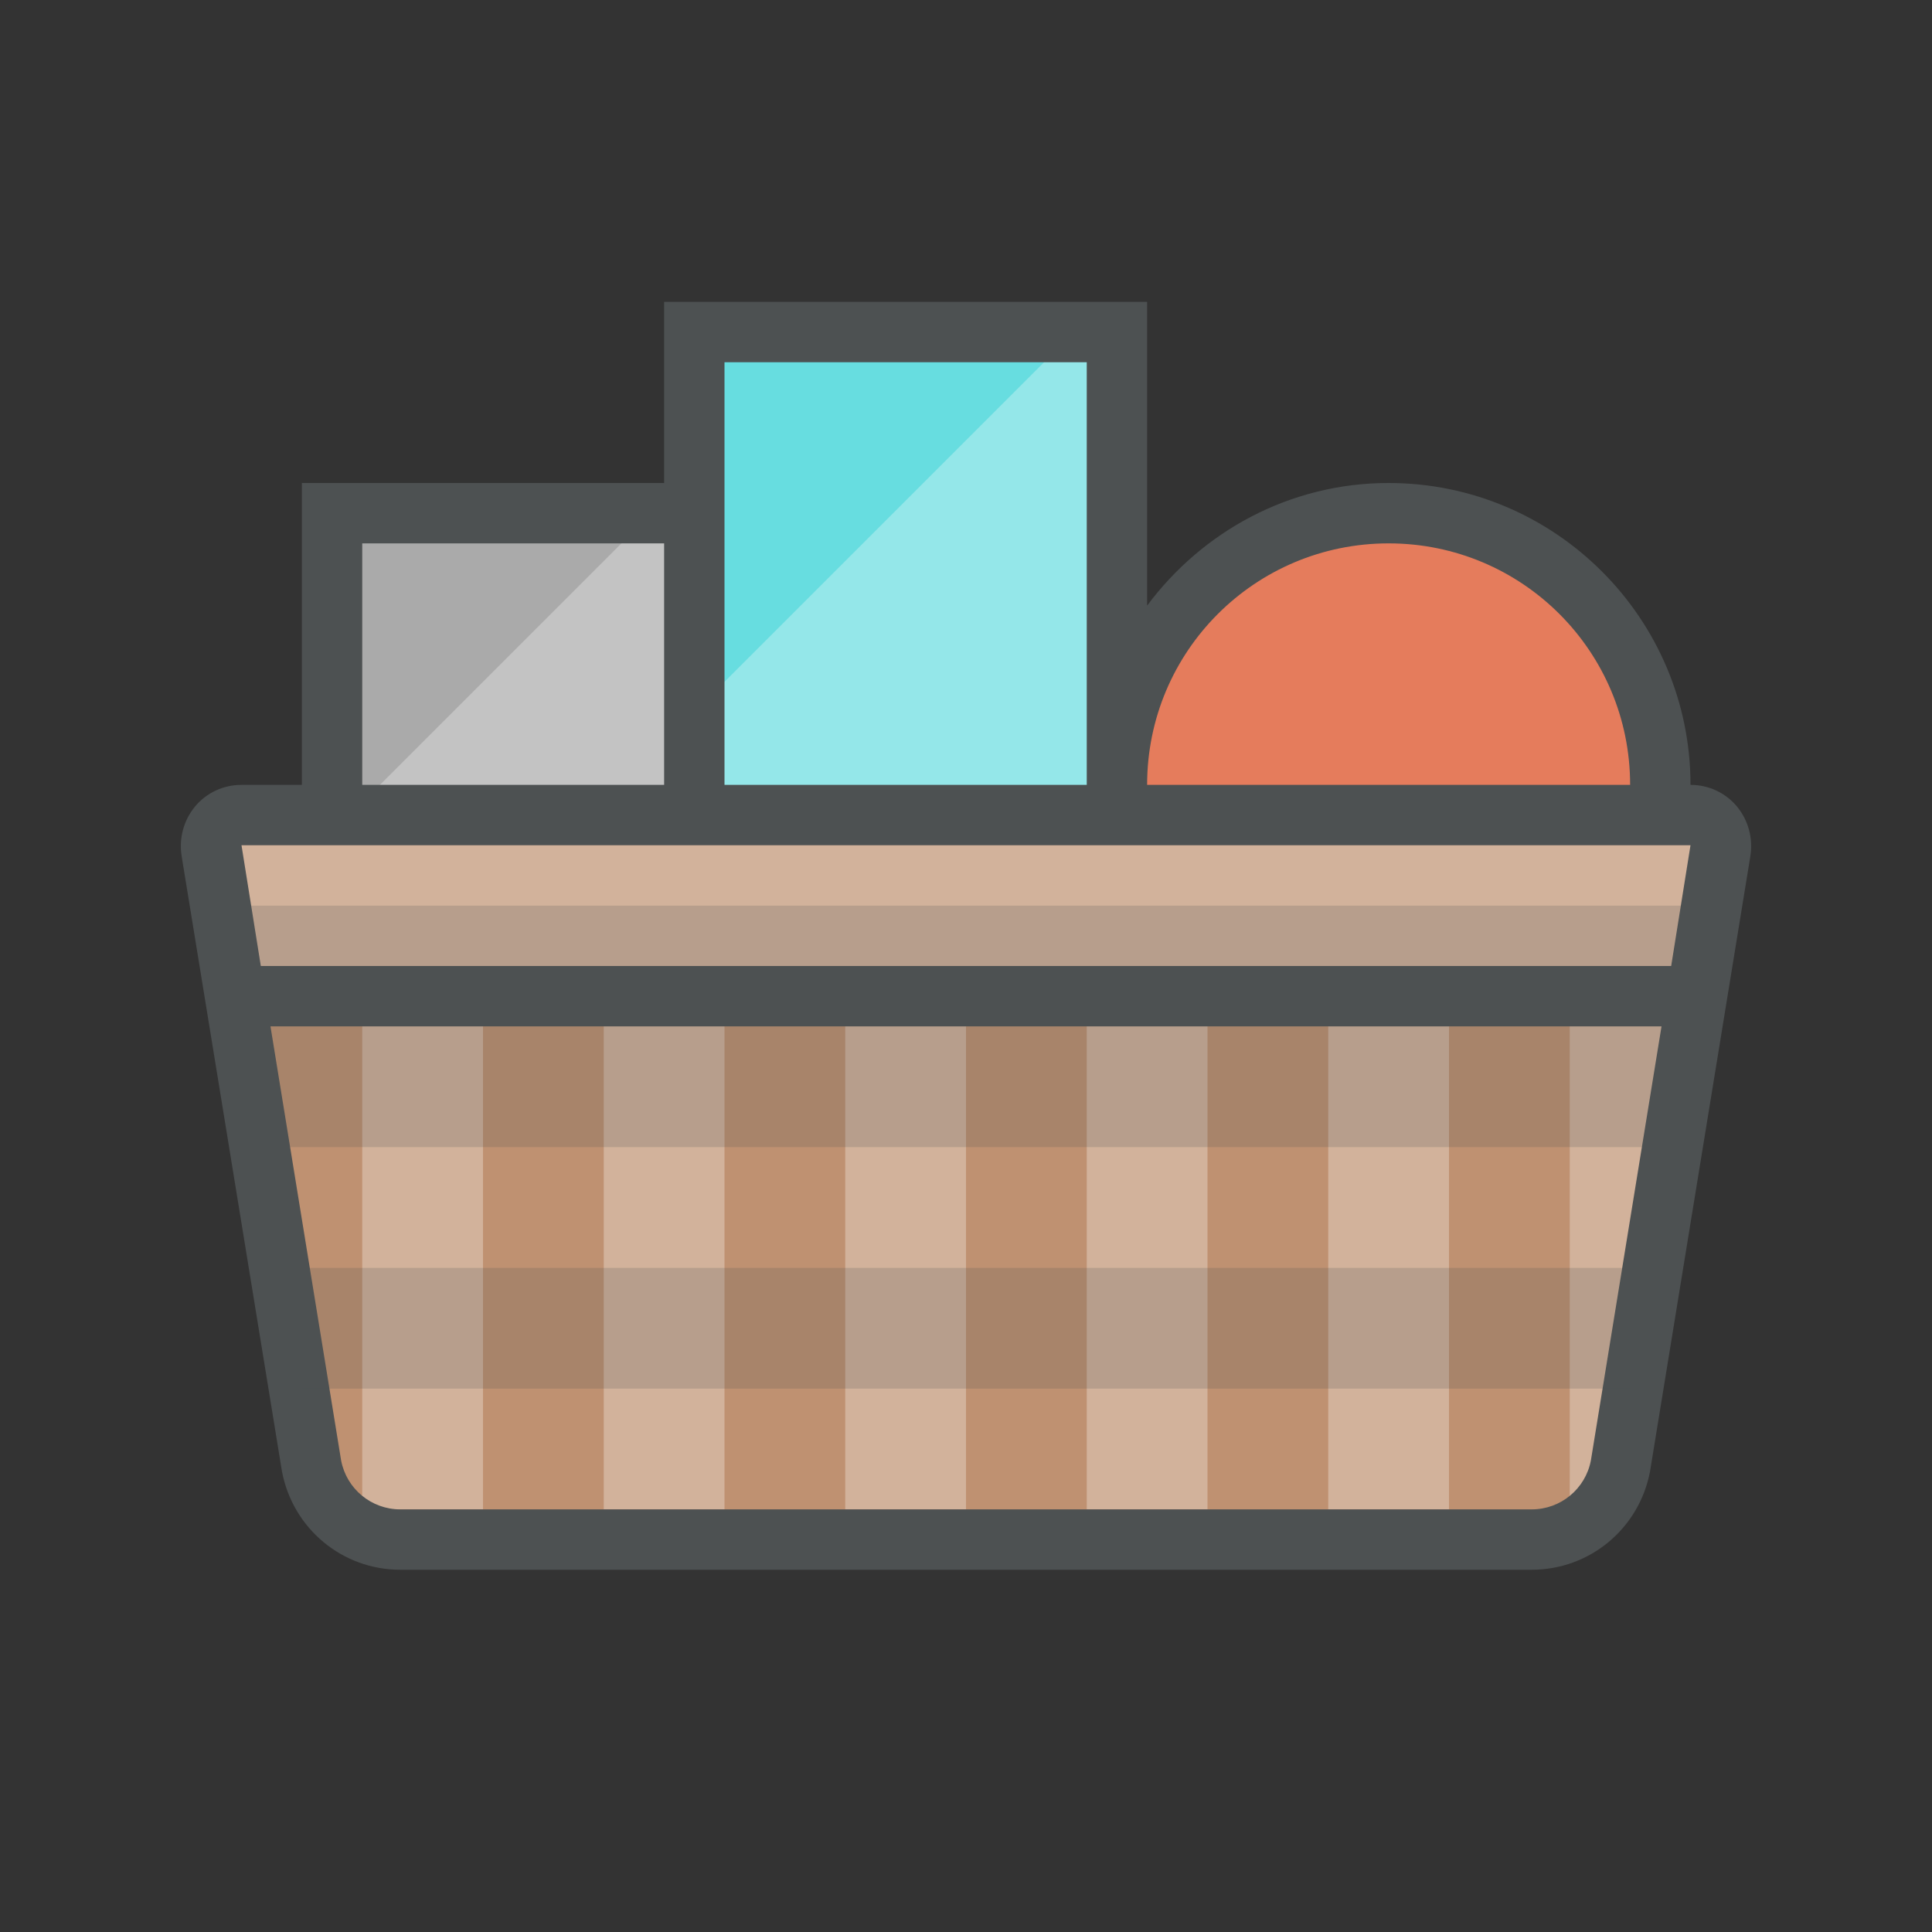 <?xml version="1.0"?>
<svg xmlns="http://www.w3.org/2000/svg" xmlns:xlink="http://www.w3.org/1999/xlink" version="1.1" id="266247411_icon_grid" x="0px" y="0px" width="32px" height="32px" viewBox="0 0 32 32" style="enable-background:new 0 0 32 32;" xml:space="preserve">
<rect x="0" y="0" width="32" height="32" fill="#333333" stroke="none"/>
<path id="266247411_shock_x5F_color_grid" class="stshockcolor" style="fill:#BF9171;" d="M28.587,13.5H3.414l0.48,3H3.892l1.267,7.785  C5.294,24.989,5.913,25.5,6.63,25.5h18.74c0.718,0,1.336-0.512,1.471-1.216l1.267-7.784h-0.001L28.587,13.5z"/>
<path style="fill:#E57C5C;" d="M23,8.5c-2.481,0-4.5,2.019-4.5,4.5v0.5H27h0.52L27.5,13C27.5,10.519,25.481,8.5,23,8.5z"/>
<rect x="11.5" y="5.5" style="fill:#67DDE0;" width="7" height="8"/>
<rect x="5.5" y="8.5" style="fill:#AAAAAA;" width="6" height="5"/>
<polygon style="opacity:0.3;fill:#FFFFFF;" points="28.587,13.5 18.5,13.5 18.5,5.293 18,5.293 11.5,11.793 11.5,7.793 5.793,13.5   3.414,13.5 3.894,16.5 6,16.5 6,25 8,25 8,16.5 10,16.5 10,25 12,25 12,16.5 14,16.5 14,25 16,25 16,16.5 18,16.5 18,25 20,25   20,16.5 22,16.5 22,25 24,25 24,16.5 26,16.5 26,25 26.486,25 28,16.5 28.106,16.5 "/>
<path style="fill:#4D5152;" d="M28.77,13.359C28.58,13.13,28.3,13,28,13c0-2.757-2.243-5-5-5c-1.642,0-3.088,0.806-4,2.031V6V5h-1  h-6h-1v1v2H6H5v1v4H4c-0.3,0-0.58,0.13-0.77,0.359c-0.19,0.23-0.27,0.531-0.22,0.83L4.67,24.37c0.18,0.95,1,1.63,1.96,1.63h18.74  c0.96,0,1.78-0.68,1.96-1.63l1.66-10.181C29.04,13.891,28.96,13.59,28.77,13.359z M23,9c2.212,0,4,1.787,4,4h-8  C19,10.787,20.788,9,23,9z M12,6h6v7h-6V9V8V6z M6,9h5v4H6V9z M26.35,24.19C26.26,24.66,25.85,25,25.37,25H6.63  c-0.48,0-0.89-0.34-0.98-0.81L4.48,17h23.04L26.35,24.19z M27.68,16H4.32L4,14h14h1h8h1L27.68,16z"/>
<path style="opacity:0.2;fill:#4D5152;" d="M28,19H4v-4h24V19z M27,21H5v2h22V21z"/>
</svg>
